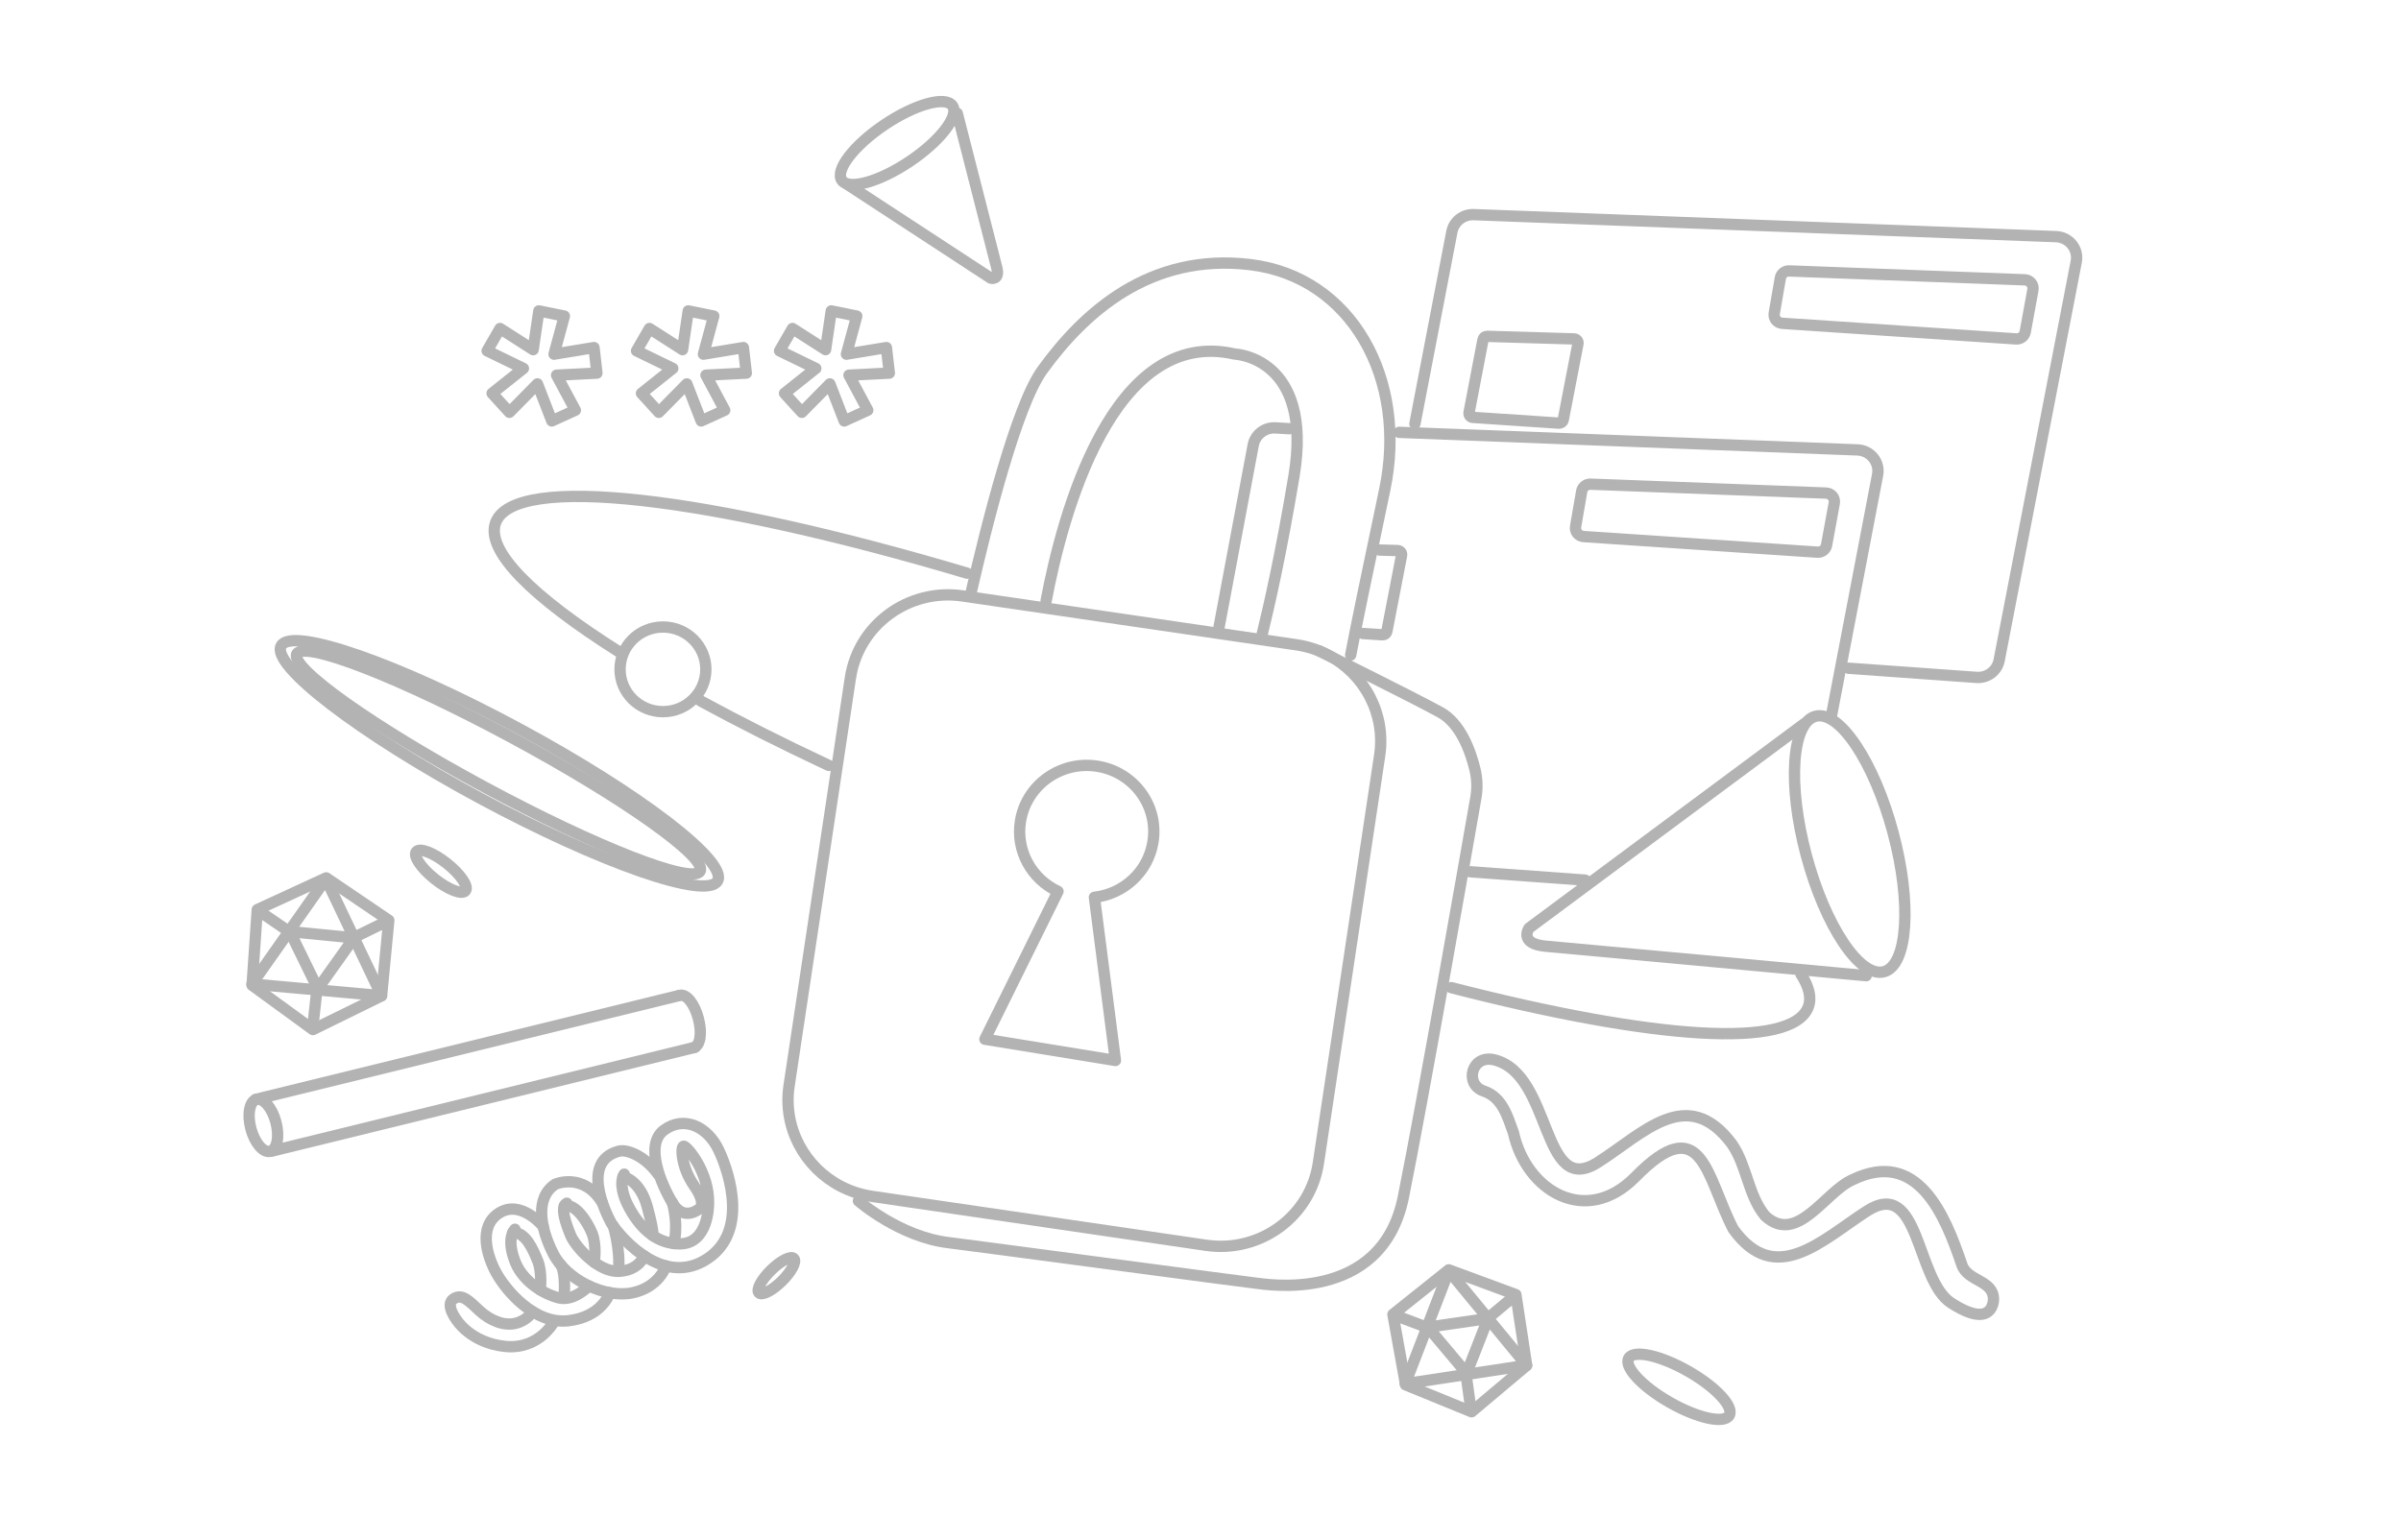 <svg viewBox="0 0 212 136" fill="none" xmlns="http://www.w3.org/2000/svg">
    <g clip-path="url(#clip0_1377_1273)">
        <path d="M123.541 38.186L164.005 39.737C165.159 39.78 166.003 40.828 165.785 41.947L161.673 63.413" stroke="#B3B3B3" stroke-linecap="round" stroke-linejoin="round"/>
        <path d="M107.634 55.407L110.655 39.307C110.828 38.401 111.647 37.756 112.581 37.791L113.845 37.866" stroke="#B3B3B3" stroke-linecap="round" stroke-linejoin="round"/>
        <path d="M139.968 77.736L129.828 76.998" stroke="#B3B3B3" stroke-linecap="round" stroke-linejoin="round"/>
        <path d="M160.476 48.769L139.82 47.391C139.364 47.361 139.037 46.944 139.121 46.499L139.661 43.377C139.731 43.011 140.062 42.75 140.44 42.764L161.238 43.55C161.705 43.567 162.046 43.991 161.959 44.445L161.278 48.16C161.205 48.534 160.862 48.795 160.476 48.77V48.769Z" stroke="#B3B3B3" stroke-linecap="round" stroke-linejoin="round"/>
        <path d="M121.814 48.582L123.413 48.629C123.633 48.637 123.795 48.837 123.754 49.052L122.452 55.78C122.418 55.956 122.256 56.081 122.073 56.068L120.327 55.951" stroke="#B3B3B3" stroke-linecap="round" stroke-linejoin="round"/>
        <path d="M124.932 37.429L128.195 20.473C128.369 19.567 129.188 18.922 130.122 18.958L181.545 20.901C182.699 20.944 183.543 21.991 183.326 23.111L176.518 58.323C176.339 59.248 175.488 59.895 174.537 59.832L163.208 59.02" stroke="#B3B3B3" stroke-linecap="round" stroke-linejoin="round"/>
        <path d="M178.016 29.934L157.36 28.556C156.904 28.526 156.577 28.109 156.661 27.664L157.201 24.543C157.271 24.177 157.602 23.915 157.98 23.93L178.778 24.715C179.245 24.732 179.587 25.156 179.499 25.61L178.818 29.325C178.745 29.699 178.402 29.961 178.016 29.936V29.934Z" stroke="#B3B3B3" stroke-linecap="round" stroke-linejoin="round"/>
        <path d="M137.65 37.373L130.042 36.865C129.826 36.851 129.673 36.653 129.712 36.444L130.946 29.996C130.979 29.823 131.135 29.699 131.314 29.707L138.989 29.934C139.209 29.942 139.37 30.142 139.329 30.357L138.028 37.085C137.994 37.261 137.832 37.386 137.649 37.373H137.65Z" stroke="#B3B3B3" stroke-linecap="round" stroke-linejoin="round"/>
        <path d="M80.332 14.251C83.03 12.435 84.718 10.24 84.101 9.347C83.485 8.455 80.797 9.203 78.099 11.018C75.4 12.834 73.712 15.029 74.329 15.922C74.945 16.814 77.633 16.066 80.332 14.251Z" stroke="#B3B3B3" stroke-linecap="round" stroke-linejoin="round"/>
        <path d="M74.814 16.282L87.488 24.57C87.488 24.57 88.311 24.786 88.004 23.608C87.697 22.43 84.524 10.014 84.524 10.014" stroke="#B3B3B3" stroke-linecap="round" stroke-linejoin="round"/>
        <path d="M166.337 85.829C168.454 85.278 168.819 79.779 167.153 73.548C165.487 67.317 162.421 62.713 160.305 63.264C158.189 63.815 157.824 69.313 159.489 75.544C161.155 81.775 164.221 86.38 166.337 85.829Z" stroke="#B3B3B3" stroke-linecap="round" stroke-linejoin="round"/>
        <path d="M159.295 63.933L135.009 81.974C135.009 81.974 134.049 83.362 136.503 83.576C138.957 83.79 164.78 86.177 164.78 86.177" stroke="#B3B3B3" stroke-linecap="round" stroke-linejoin="round"/>
        <path d="M127.922 112.243L124.077 122.22L134.796 120.589L127.922 112.243Z" stroke="#B3B3B3" stroke-linecap="round" stroke-linejoin="round"/>
        <path d="M129.499 121.292L131.391 116.455L126.077 117.223L129.499 121.292Z" stroke="#B3B3B3" stroke-linecap="round" stroke-linejoin="round"/>
        <path d="M131.525 116.308L133.767 114.428" stroke="#B3B3B3" stroke-linecap="round" stroke-linejoin="round"/>
        <path d="M125.854 117.181L123.077 116.14" stroke="#B3B3B3" stroke-linecap="round" stroke-linejoin="round"/>
        <path d="M129.449 121.408L129.861 124.387" stroke="#B3B3B3" stroke-linecap="round" stroke-linejoin="round"/>
        <path d="M134.8 120.602L133.846 114.346L127.918 112.157L122.991 116.094L124.112 122.314L129.935 124.694L134.8 120.602Z" stroke="#B3B3B3" stroke-linecap="round" stroke-linejoin="round"/>
        <path d="M28.783 77.629L22.247 86.913L33.69 87.942L28.783 77.629Z" stroke="#B3B3B3" stroke-linecap="round" stroke-linejoin="round"/>
        <path d="M28.061 87.328L31.258 82.833L25.597 82.281L28.061 87.328Z" stroke="#B3B3B3" stroke-linecap="round" stroke-linejoin="round"/>
        <path d="M31.436 82.714L34.227 81.349" stroke="#B3B3B3" stroke-linecap="round" stroke-linejoin="round"/>
        <path d="M25.378 82.182L22.793 80.411" stroke="#B3B3B3" stroke-linecap="round" stroke-linejoin="round"/>
        <path d="M27.979 87.434L27.632 90.601" stroke="#B3B3B3" stroke-linecap="round" stroke-linejoin="round"/>
        <path d="M33.691 87.957L34.33 81.284L28.802 77.537L22.716 80.343L22.258 87.019L27.628 90.934L33.691 87.957Z" stroke="#B3B3B3" stroke-linecap="round" stroke-linejoin="round"/>
        <path d="M172.292 115.093C169.12 113.045 169.556 103.912 164.821 106.979C160.855 109.547 156.745 113.729 153.043 108.559C150.647 103.958 150.329 97.869 144.349 104C140.005 108.35 134.766 105.194 133.631 100.043C133.1 98.597 132.654 96.917 131.004 96.364C129.27 95.773 129.91 93.108 131.95 93.611C137.094 94.881 136.058 105.857 141.071 102.674C145.11 100.109 148.956 95.778 152.904 101.017C154.271 102.978 154.329 105.544 155.854 107.394C158.674 110.007 161.137 105.264 163.562 104.206C169.334 101.389 171.749 107.346 173.224 111.711C173.737 113.201 176 113.04 176.018 114.745C176.022 114.834 175.994 117.481 172.294 115.091L172.292 115.093Z" stroke="#B3B3B3" stroke-linecap="round" stroke-linejoin="round"/>
        <path d="M58.136 103.752C56.967 102.097 55.369 101.49 54.645 101.678C51.23 102.568 53.515 107.169 53.938 107.961C54.322 108.681 58.129 113.66 62.15 111.366C66.17 109.072 64.453 103.699 63.471 101.599C62.488 99.499 60.401 98.518 58.64 99.808C56.879 101.099 58.374 104.589 59.384 106.267C60.393 107.945 61.761 106.756 61.761 106.756C61.761 106.756 62.431 106.374 61.289 104.731C60.148 103.088 60.091 101.301 60.354 101.233C60.616 101.165 62.656 103.543 62.561 106.339C62.561 106.339 62.599 109.844 60.034 109.863C59.072 109.87 58.273 109.565 57.615 109.114C56.519 108.361 55.817 107.201 55.415 106.399C55.112 105.792 54.634 104.524 55.116 103.705" stroke="#B3B3B3" stroke-linecap="round" stroke-linejoin="round"/>
        <path d="M59.495 109.838C59.495 109.838 59.942 108.378 59.372 106.223" stroke="#B3B3B3" stroke-linecap="round" stroke-linejoin="round"/>
        <path d="M55.01 103.93C55.01 103.93 56.506 104.172 57.163 106.635C57.822 109.096 57.615 109.113 57.615 109.113" stroke="#B3B3B3" stroke-linecap="round" stroke-linejoin="round"/>
        <path d="M58.805 111.812C58.805 111.812 58.211 113.707 55.814 114.192C53.416 114.677 50.036 113.063 48.853 110.738C47.669 108.413 47.24 105.753 49.035 104.593C49.035 104.593 51.511 103.511 53.167 106.21" stroke="#B3B3B3" stroke-linecap="round" stroke-linejoin="round"/>
        <path d="M56.881 110.929C56.881 110.929 56.414 112.234 54.603 112.29C52.793 112.347 50.787 110.096 50.379 109.094C49.971 108.093 49.424 106.572 50.045 106.271" stroke="#B3B3B3" stroke-linecap="round" stroke-linejoin="round"/>
        <path d="M54.169 108.315C54.169 108.315 54.81 110.435 54.603 112.29" stroke="#B3B3B3" stroke-linecap="round" stroke-linejoin="round"/>
        <path d="M52.469 111.49C52.469 111.49 52.706 109.986 52.274 108.92C51.842 107.856 50.792 106.279 49.831 106.505" stroke="#B3B3B3" stroke-linecap="round" stroke-linejoin="round"/>
        <path d="M53.841 114.176C53.841 114.176 53.207 116.306 50.182 116.653C47.157 116.999 44.646 113.912 43.836 112.459C43.027 111.006 42.168 108.32 44.096 107.125C46.024 105.93 47.966 108.327 47.966 108.327" stroke="#B3B3B3" stroke-linecap="round" stroke-linejoin="round"/>
        <path d="M51.998 113.576C51.998 113.576 50.688 114.972 49.332 114.632C47.978 114.292 45.971 113.101 45.376 111.133C45.376 111.133 44.72 109.458 45.466 108.571" stroke="#B3B3B3" stroke-linecap="round" stroke-linejoin="round"/>
        <path d="M47.706 113.934C47.706 113.934 47.887 112.375 47.479 111.374C47.071 110.372 46.411 108.809 45.282 108.862" stroke="#B3B3B3" stroke-linecap="round" stroke-linejoin="round"/>
        <path d="M49.802 114.625C49.802 114.625 50.002 112.511 49.527 111.737" stroke="#B3B3B3" stroke-linecap="round" stroke-linejoin="round"/>
        <path d="M48.927 116.713C48.927 116.713 47.614 119.237 44.581 118.919C41.547 118.6 40.303 116.569 40.303 116.569C40.303 116.569 39.277 115.233 40.038 114.728C40.798 114.223 41.4 114.898 42.334 115.764C43.267 116.629 44.515 117.151 45.569 116.869C46.624 116.586 47.019 115.838 47.019 115.838" stroke="#B3B3B3" stroke-linecap="round" stroke-linejoin="round"/>
        <path d="M58.536 62.857C60.628 62.857 62.324 61.183 62.324 59.118C62.324 57.053 60.628 55.38 58.536 55.38C56.444 55.38 54.748 57.053 54.748 59.118C54.748 61.183 56.444 62.857 58.536 62.857Z" stroke="#B3B3B3" stroke-linecap="round" stroke-linejoin="round"/>
        <path d="M60.015 87.915C60.626 87.758 61.328 88.692 61.663 89.959C61.998 91.226 61.844 92.379 61.234 92.536" stroke="#B3B3B3" stroke-linecap="round" stroke-linejoin="round"/>
        <path d="M23.861 101.688C24.472 101.531 24.696 100.377 24.362 99.111C24.028 97.844 23.262 96.945 22.651 97.102C22.04 97.259 21.815 98.413 22.149 99.679C22.483 100.946 23.25 101.845 23.861 101.688Z" stroke="#B3B3B3" stroke-linecap="round" stroke-linejoin="round"/>
        <path d="M22.578 97.103L59.947 87.933" stroke="#B3B3B3" stroke-linecap="round" stroke-linejoin="round"/>
        <path d="M24.001 101.671L61.37 92.501" stroke="#B3B3B3" stroke-linecap="round" stroke-linejoin="round"/>
        <path d="M152.683 125.015C153.129 124.253 151.505 122.504 149.055 121.109C146.606 119.713 144.259 119.199 143.813 119.961C143.368 120.723 144.992 122.472 147.441 123.867C149.891 125.263 152.238 125.777 152.683 125.015Z" stroke="#B3B3B3" stroke-linecap="round" stroke-linejoin="round"/>
        <path d="M41.095 78.678C41.399 78.306 40.676 77.232 39.48 76.279C38.284 75.325 37.068 74.854 36.764 75.226C36.459 75.597 37.182 76.672 38.378 77.626C39.574 78.579 40.79 79.05 41.095 78.678Z" stroke="#B3B3B3" stroke-linecap="round" stroke-linejoin="round"/>
        <path d="M69.036 113.152C69.884 112.316 70.355 111.424 70.088 111.16C69.82 110.897 68.917 111.361 68.069 112.198C67.222 113.034 66.751 113.926 67.018 114.19C67.285 114.453 68.189 113.989 69.036 113.152Z" stroke="#B3B3B3" stroke-linecap="round" stroke-linejoin="round"/>
        <path d="M63.359 77.805C64.301 76.103 56.438 70.075 45.797 64.34C35.157 58.605 25.767 55.334 24.826 57.036C23.885 58.737 31.748 64.765 42.388 70.501C53.029 76.236 62.418 79.506 63.359 77.805Z" stroke="#B3B3B3" stroke-linecap="round" stroke-linejoin="round"/>
        <path d="M61.818 76.943C62.484 75.739 55.054 70.466 45.221 65.166C35.388 59.867 26.877 56.547 26.211 57.751C25.544 58.955 32.975 64.228 42.808 69.528C52.64 74.827 61.152 78.147 61.818 76.943Z" stroke="#B3B3B3" stroke-linecap="round" stroke-linejoin="round"/>
        <path d="M73.174 67.603C69.018 65.658 65.297 63.778 61.86 61.908" stroke="#B3B3B3" stroke-linecap="round" stroke-linejoin="round"/>
        <path d="M159.019 86.044C159.736 87.162 159.969 88.137 159.664 88.939C158.24 92.697 146.078 91.85 128.136 87.231" stroke="#B3B3B3" stroke-linecap="round" stroke-linejoin="round"/>
        <path d="M54.67 57.577C46.993 52.733 42.832 48.615 43.769 46.145C45.432 41.757 62.673 43.863 85.39 50.625" stroke="#B3B3B3" stroke-linecap="round" stroke-linejoin="round"/>
        <path d="M106.499 109.988L77.022 105.672C76.026 105.526 75.094 105.22 74.25 104.783C71.056 103.13 69.115 99.614 69.674 95.893L75.085 59.887C75.791 55.184 80.227 51.937 84.993 52.635L114.471 56.95C115.475 57.097 116.413 57.408 117.262 57.85C120.445 59.507 122.377 63.017 121.819 66.729L116.408 102.735C115.702 107.439 111.265 110.686 106.499 109.988V109.988Z" stroke="#B3B3B3" stroke-linecap="round" stroke-linejoin="round"/>
        <path d="M75.795 106.067C75.795 106.067 79.443 109.253 83.79 109.76C85.28 109.934 110.273 113.282 110.961 113.343C111.649 113.405 121.993 115.247 123.913 105.727C125.6 97.361 129.412 75.624 130.311 70.476C130.46 69.631 130.432 68.765 130.228 67.932C129.84 66.347 128.968 63.894 127.172 62.913C124.422 61.412 116.449 57.478 116.449 57.478" stroke="#B3B3B3" stroke-linecap="round" stroke-linejoin="round"/>
        <path d="M101.797 74.401C102.33 71.216 100.146 68.208 96.919 67.681C93.691 67.155 90.643 69.31 90.109 72.496C89.668 75.131 91.087 77.643 93.418 78.731L86.964 91.787L98.489 93.666L96.632 79.254C99.194 78.964 101.356 77.035 101.797 74.4V74.401Z" stroke="#B3B3B3" stroke-linecap="round" stroke-linejoin="round"/>
        <path d="M43.452 34.739L46.214 32.541L43.014 30.986L44.153 29.014L47.076 30.884L47.578 27.46L49.832 27.918L48.919 31.282L52.448 30.7L52.706 32.955L49.143 33.136L50.801 36.232L48.723 37.179L47.455 33.907L44.981 36.419L43.451 34.74L43.452 34.739Z" stroke="#B3B3B3" stroke-linecap="round" stroke-linejoin="round"/>
        <path d="M56.643 34.739L59.404 32.541L56.204 30.986L57.344 29.014L60.267 30.884L60.769 27.46L63.023 27.918L62.11 31.282L65.638 30.7L65.897 32.955L62.334 33.136L63.991 36.232L61.913 37.179L60.645 33.907L58.172 36.419L56.641 34.74L56.643 34.739Z" stroke="#B3B3B3" stroke-linecap="round" stroke-linejoin="round"/>
        <path d="M69.271 34.739L72.032 32.541L68.832 30.986L69.972 29.014L72.895 30.884L73.397 27.46L75.651 27.918L74.738 31.282L78.266 30.7L78.525 32.955L74.962 33.136L76.62 36.232L74.542 37.179L73.274 33.907L70.8 36.419L69.27 34.74L69.271 34.739Z" stroke="#B3B3B3" stroke-linecap="round" stroke-linejoin="round"/>
        <path d="M92.37 53.066C93.776 45.61 98.182 28.789 109.015 31.27C109.015 31.27 116.007 31.529 114.252 42.061C113.124 48.836 112.053 53.56 111.433 56.067" stroke="#B3B3B3" stroke-linecap="round" stroke-linejoin="round"/>
        <path d="M85.772 52.223C87.07 46.549 89.729 35.877 92.032 32.692C95.678 27.649 101.506 22.288 110.42 23.376C119.336 24.466 124.329 33.468 122.263 43.272C120.733 50.528 119.649 55.767 119.261 57.854" stroke="#B3B3B3" stroke-linecap="round" stroke-linejoin="round"/>
    </g>
    <defs>
        <clipPath id="clip0_1377_1273">
            <rect width="212" height="136" fill="white"/>
        </clipPath>
    </defs>
</svg>

